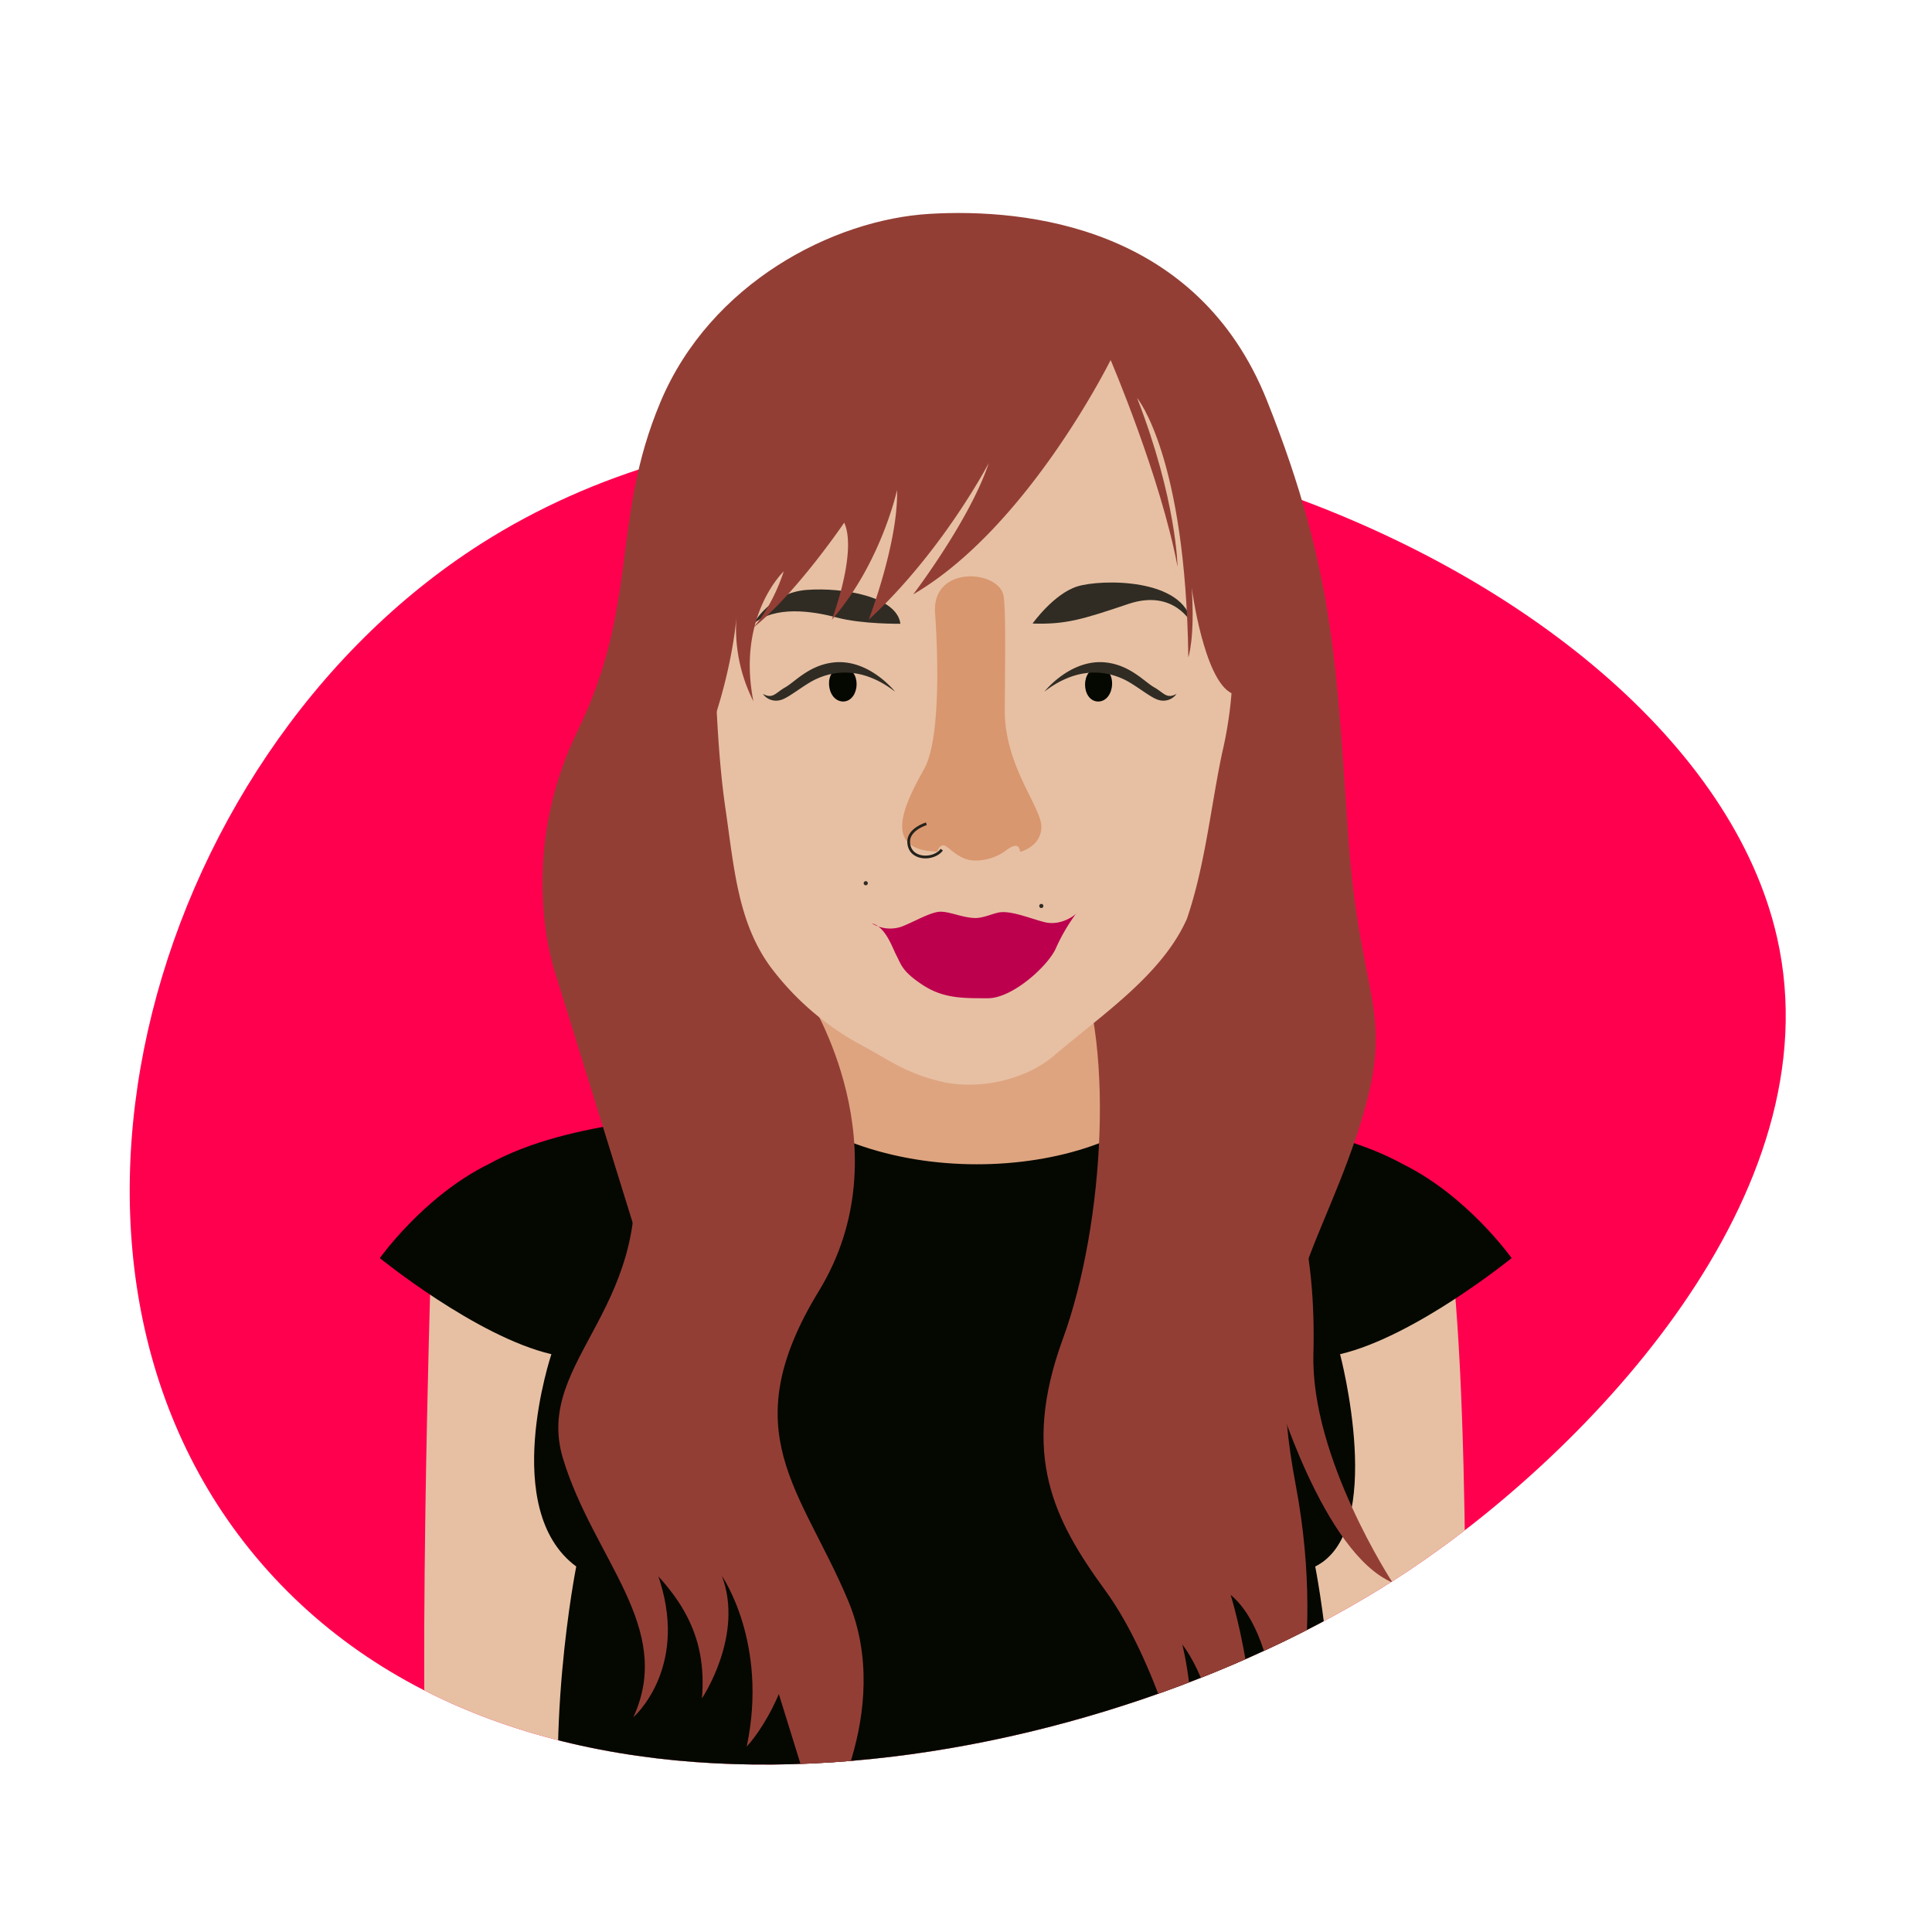 <?xml version="1.0" encoding="utf-8"?><svg id="Capa_1" data-name="Capa 1" xmlns="http://www.w3.org/2000/svg" xmlns:xlink="http://www.w3.org/1999/xlink" viewBox="0 0 700 700"><defs><style>.cls-1,.cls-11{fill:none;}.cls-2{fill:#ff004f;}.cls-3{clip-path:url(#clip-path);}.cls-4{fill:#e7c0a3;}.cls-5{fill:#050800;}.cls-6{fill:#dea480;}.cls-7{fill:#933e35;}.cls-8{fill:#d9976f;}.cls-9{fill:#bc004e;}.cls-10{fill:#302c24;}.cls-11{stroke:#24221c;stroke-miterlimit:10;}</style><clipPath id="clip-path"><path class="cls-1" d="M643.86,339.68C665,432.9,575.17,525.85,510.5,569c-110.06,73.41-310.29,111.14-411.22,2.55C-.06,464.65,107.43,140.09,230,62,394.47-42.78,612.25,199.9,643.86,339.68Z"/></clipPath></defs><path class="cls-2" d="M643.86,339.68C665,432.9,575.17,525.85,510.5,569c-110.06,73.41-310.29,111.14-411.22,2.55C-.06,464.65,51.73,275.09,174.3,197,338.77,92.23,612.25,199.9,643.86,339.68Z"/><g class="cls-3"><path class="cls-4" d="M156.17,457.37s-5.57,173.84,0,225.47H530s3.71-142.29-3.1-217.43S156.17,457.37,156.17,457.37Z"/><path class="cls-5" d="M479.92,682.84c9-52.93-3.39-115.27-3.39-115.27,26-12.94,9-76.92,9-76.92,27.12-6.35,62.16-34.82,62.16-34.82s-15.82-22.34-39.17-33.92c-15.86-8.75-33.62-12.38-51.38-15.35l8.43,1.16c-23.31-4.46-29.65-9.58-46.15-16.67l-140.35,2.14c-16.49,6.93-33.14,10.4-50.9,13.37s-35.53,6.6-51.39,15.35c-23.34,11.58-39.16,33.92-39.16,33.92s35,28.47,62.16,34.82c0,0-18.93,56.34,9,76.92,0,0-12.43,62.34-3.39,115.27Z"/><path class="cls-6" d="M292.06,344.13c0,17.76-.92,48.84-13.32,51.25,39.41,38.85,125.81,32.19,148.75-2.22-11.47-1.11-15.35-14.81-17-26.09-1.48-11.29.93-22.76.56-34.41"/><path class="cls-7" d="M201,352s-14.24-41,8.22-87.07,12-76.31,30.1-119.33,62.48-66.07,97.55-68.12,97,4.61,122.16,67.61,25.21,99.16,29.59,159.6,18.08,61.65,2.74,107.23-34,62-21.92,126-5.44,106-5.44,106,1.06-50.19-18.11-66.07c0,0,17,54.29,1.64,89.12,0,0-3.29-50.19-19.17-71.19,0,0,6.57,25.1,1.64,50.19,0,0-10.77-44-29.49-69.65s-30.77-49.17-15.43-91.16,19.05-110.83,3.17-141.56-79.32,28.07-79.32,28.07l-15.76-9.82s34.79,54.68,3.53,105.89-6.4,71.7,10.58,112.16-9.86,83-9.86,83Z"/><path class="cls-4" d="M258.31,224.39c1,24,1.43,47.22,4.54,68.59,3.14,21.58,4.49,41.19,16.35,57.39a100.75,100.75,0,0,0,33.17,28.44c10,5.32,15.82,10.2,29.84,13.33,13.39,2.66,29.48-1,39.7-9.69C400.12,367,421,353.05,430,333c6.59-19.13,8.66-40.5,12.8-60.21,8.84-37.46,2.05-75.62-14.33-110.87-3.65-10.65-9.67-20.48-19.34-27-64.13-46-160.88-7.67-152.88,74.56"/><path class="cls-8" d="M338.75,221.64s3.54,43.66-3.93,57-15.24,29.51,4.77,29.9c0,0,1-3.41,3.27-1.84s5.42,5.07,10.32,5.07a18.36,18.36,0,0,0,11.36-3.67c2.8-2.1,4.72-2.45,5.07.53,0,0,7.52-1.75,7.7-8.92S363.88,277.6,364.05,257s.35-35.07-.38-40.8C362.44,206.55,338,204.48,338.75,221.64Z"/><path class="cls-9" d="M390.06,330.78a67.22,67.22,0,0,0-7.41,12.6c-2.61,6.3-15.67,18.3-24.67,18.3s-16.11.15-23.66-4.8-7.83-7.5-9.43-10.5-3.92-10.5-9-11.85a12.56,12.56,0,0,0,11,1.12c5-2,10.51-5.32,13.91-5.32s7.76,2.09,12.23,2.28c3,.12,6.06-1.43,8.86-2,4.28-.75,10.67,1.92,16.28,3.43C384.89,335.88,390.53,330.7,390.06,330.78Z"/><path class="cls-5" d="M305.26,241.91c-7,0-6.15,12.27.35,12.27C311.75,253.87,312.28,241.91,305.26,241.91Z"/><path class="cls-5" d="M397.84,254.18c6.33,0,7.16-12.27.33-12.27C391.34,242.07,391.67,254,397.84,254.18Z"/><path class="cls-10" d="M374.12,225.92s7.64-10.75,16.19-13.44,38.78-3.18,41.47,13.44c0,0-6.36-12.7-23-7.08S386.09,226.3,374.12,225.92Z"/><path class="cls-10" d="M326.23,226s-13.92.19-23-2.25S280.79,219.43,273,226c0,0,6.11-11.29,19.3-12.27S325,216.15,326.23,226Z"/><path class="cls-7" d="M402.4,130.44s-30,60.7-71.52,84.91c0,0,20.52-26.92,27.36-47.56,0,0-16.61,31.9-43.49,56.75,0,0,10.76-28,10.27-47,0,0-5.72,26.42-23.63,47,0,0,9.3-24.39,4.49-35.17,0,0-17.51,25.79-32.91,38,0,0,6.6-7,11-20.36,0,0-17.1,16.1-11,47.08a58.05,58.05,0,0,1-6.1-31s-2,31-19.06,63.36c0,0-6.84-66.14,8.8-111.16s53.76-62.86,53.76-62.86l73.28-2.81Z"/><path class="cls-7" d="M402.4,130.44s18.06,42.18,24.25,74.87c0,0-.33-24.23-14.66-61.13,0,0,17.59,21,18.56,94,0,0,2.45-7,1.23-25.19,0,0,4.36,33.21,14.43,38.18s7.15-54.75,7.15-54.75l-25.28-53.78-21-18.14-4.7,6"/><path class="cls-10" d="M377.29,329a.75.75,0,0,0,0-1.5.75.75,0,0,0,0,1.5Z"/><path class="cls-10" d="M313.68,320.76a.75.75,0,0,0,0-1.5.75.75,0,0,0,0,1.5Z"/><path class="cls-7" d="M259.44,334.5s-43,15.35-31.28,77.25S192.9,492,204,528.5s40.45,61.12,25.47,93.69c0,0,19.54-16.94,9.77-48.86s-27.36-43.65-8.47-74.92,59.4-94.5,37.84-143.35S259.44,334.5,259.44,334.5Z"/><path class="cls-7" d="M219.08,526.6s-10.89,17.43,8.17,33.77,29.09,31.58,27.07,55c0,0,15.4-22.87,7.23-44.38,0,0,16.92,24.24,9,61.81,0,0,18.22-18.51,19.85-56.63.82-19.06-17-109.81-35.05-117.44S219.08,526.6,219.08,526.6Z"/><path class="cls-7" d="M461.87,503.19s17.53,59.63,42.69,70.21c0,0-29.66-45.2-28.69-82.71S470.1,419.43,444.13,382"/><path class="cls-10" d="M378.39,250.6S388,238.4,401,240.06c8.68,1.1,13.68,7,17.23,9s4.39,4.31,8.06,2.35a5.88,5.88,0,0,1-6.6,2.17c-2.93-.84-8.43-5.59-12.7-7.54S391.86,240.21,378.39,250.6Z"/><path class="cls-10" d="M324.29,250.6s-9.56-12.2-22.6-10.54c-8.67,1.1-13.68,7-17.22,9s-4.4,4.31-8.06,2.35a5.87,5.87,0,0,0,6.59,2.17c2.94-.84,8.43-5.59,12.71-7.54S310.83,240.21,324.29,250.6Z"/><path class="cls-11" d="M335.63,298.47s-6.49,1.92-6.4,6.54c.13,6.72,9.08,6.8,12,2.85"/></g></svg>